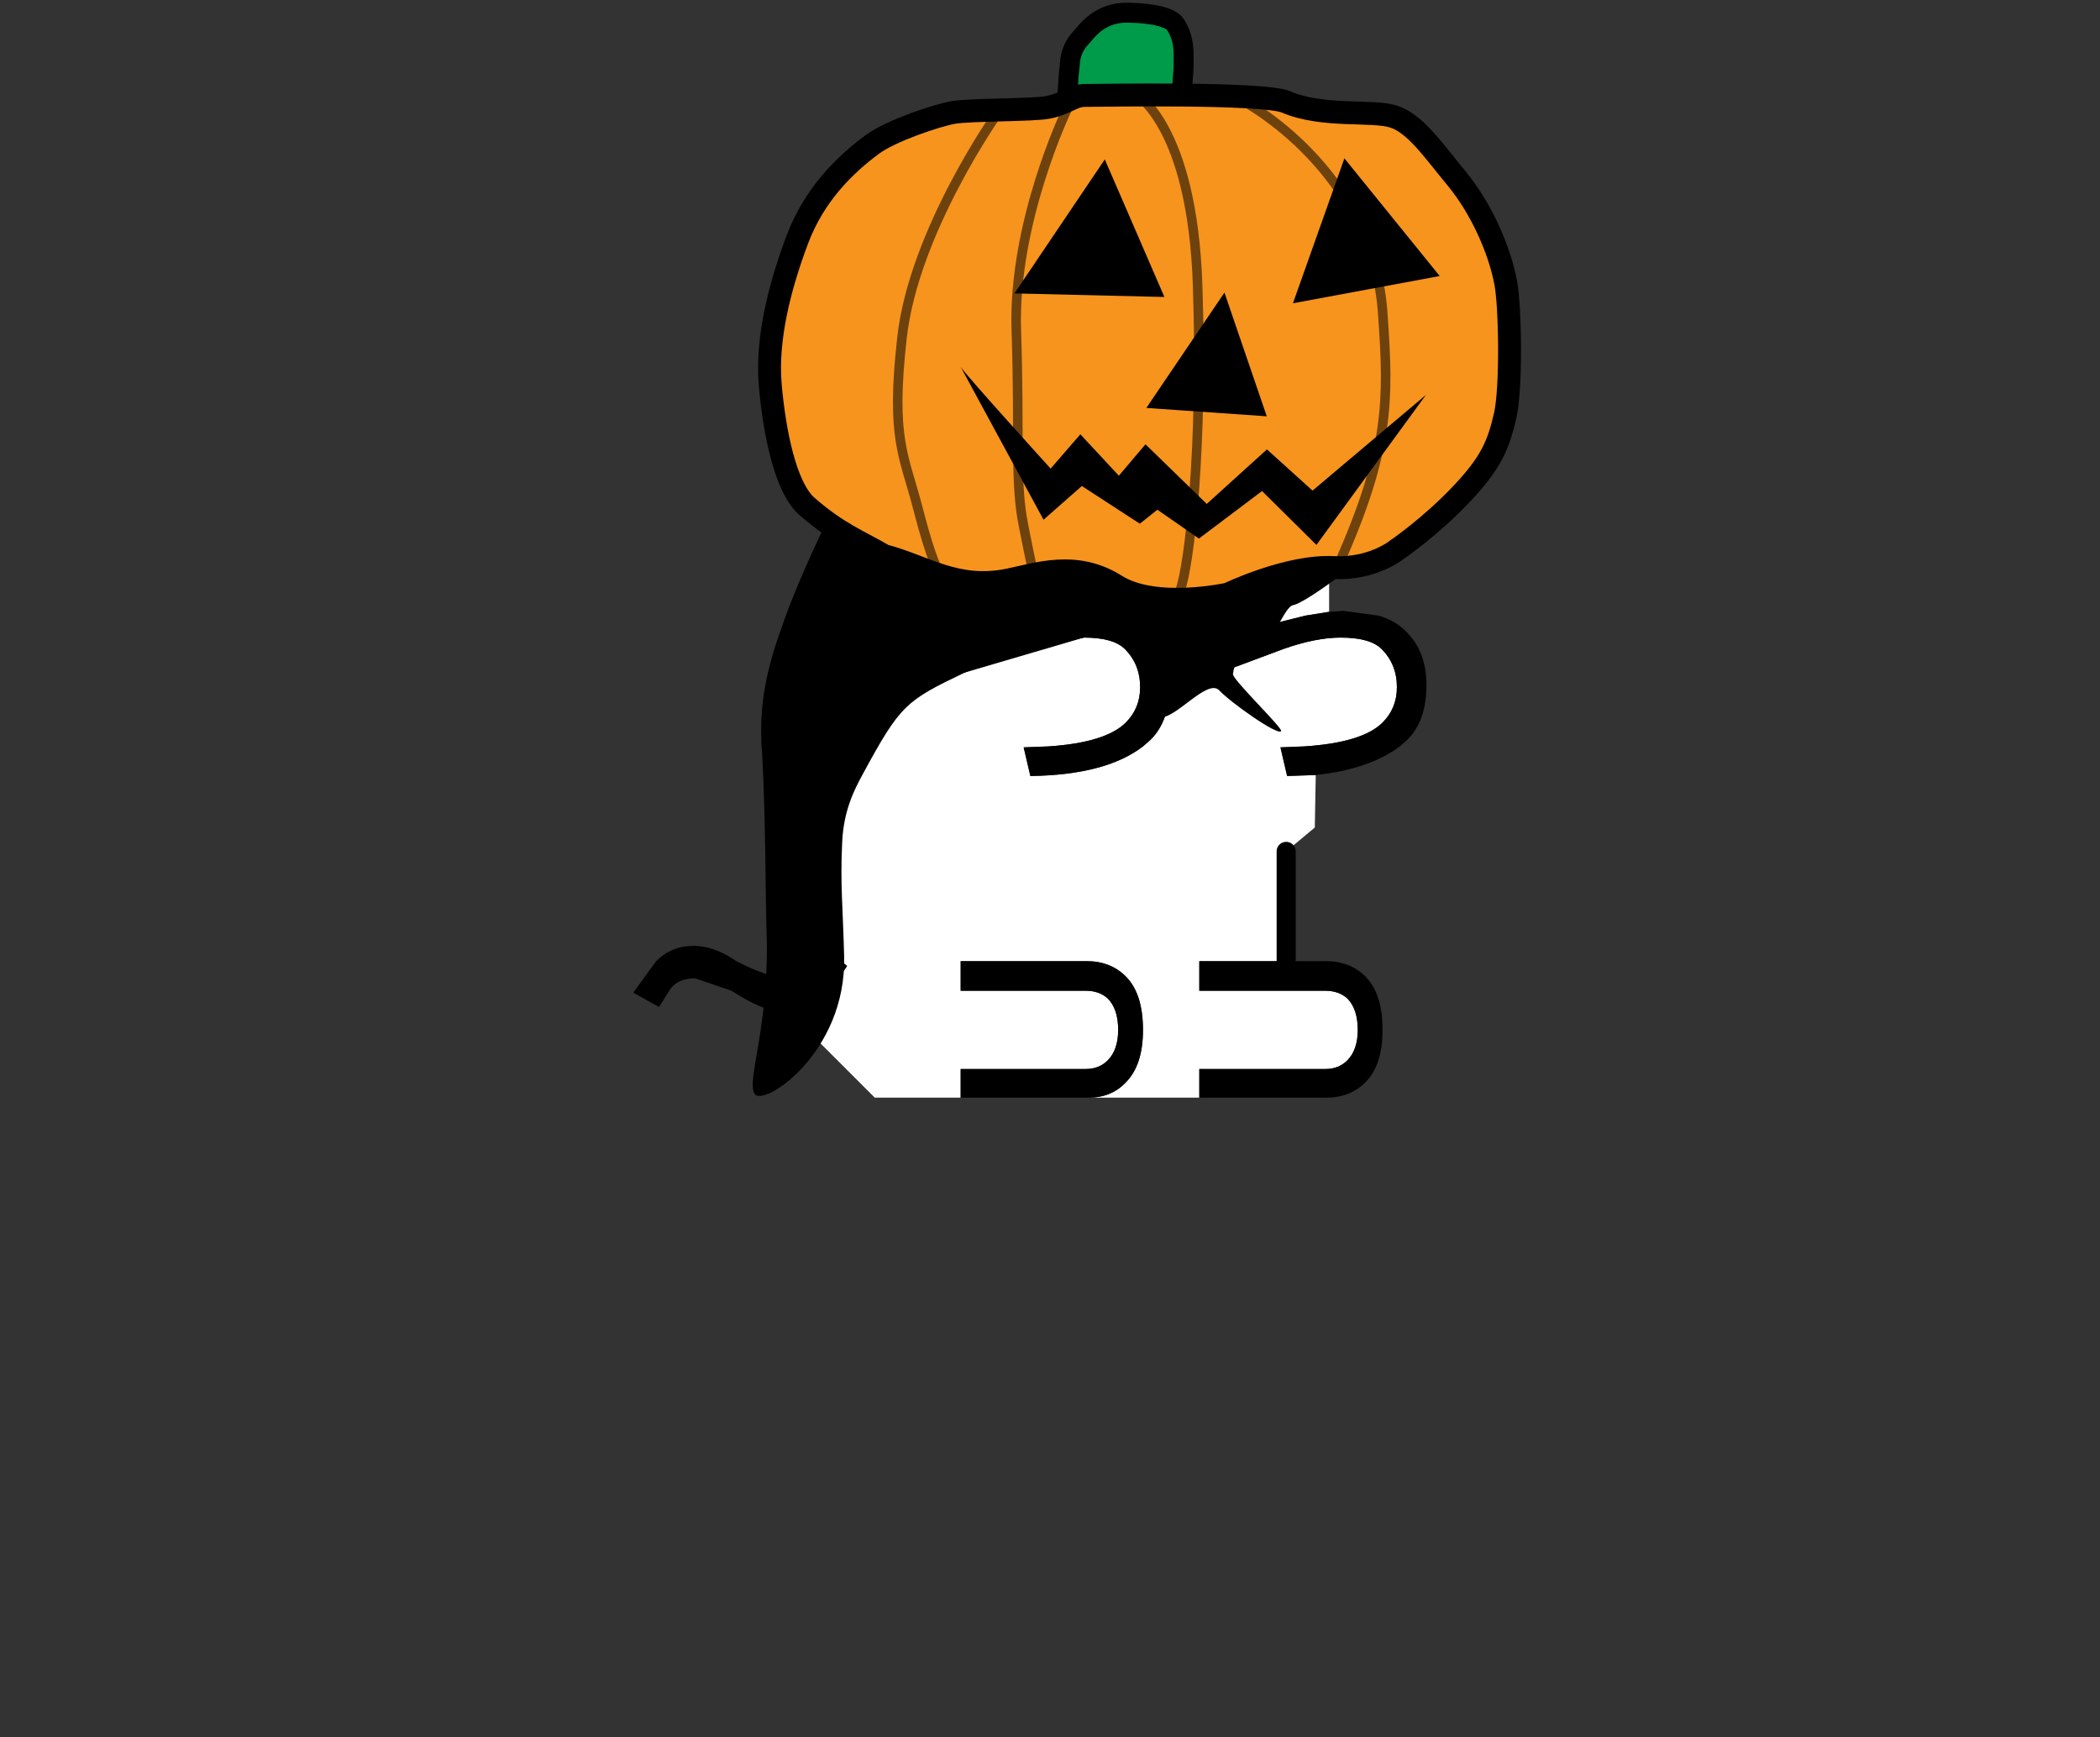 <svg height="182" width="220" xmlns:xlink="http://www.w3.org/1999/xlink" xmlns="http://www.w3.org/2000/svg"><rect width="100%" height="100%" fill="#333333" stroke="none"/><defs><path d="M1.35 0h.2l.55.1.45.35q.45.45.45 1L2.55 2.6q-.45.4-1 .4l-.8-.2-.25-.2-.45-.7v-.15L0 1.45v-.1q.05-.5.5-.9l.25-.2Q1 .05 1.3 0h.05m.45.85L1.55.8Q1.2.75 1 1q-.2.15-.2.45v.15l.15.45H1l.05.05.2.1.3.05.55-.2.15-.6-.05-.3L2.1 1 2.05.95 1.9.85h-.1" fill-rule="evenodd" id="b"/><use height="3" transform="translate(.8)" width="3" xlink:href="#b" id="a" x="0" y="0"/></defs><path d="M139.241 54.7v9.4l-2.5.4-4 1-6.3 1.8 1.3 3.2 6.7-2.5c2.267-.8 4.267-1.2 6-1.2 2.067 0 3.5.4 4.3 1.2 1.067 1.067 1.6 2.4 1.6 4 0 1.467-.5 2.7-1.5 3.7-1.4 1.4-4.133 2.233-8.2 2.5l-2.5.1.7 3 3-.1-.1 5.5-3 2.5v11.5h-9.1v3.1h13.2c.933 0 1.7.267 2.3.8.733.733 1.1 1.833 1.1 3.3 0 1.4-.367 2.467-1.1 3.2-.6.6-1.367.9-2.3.9h-13.2v3h-11.6c1.6 0 2.9-.533 3.9-1.6 1.2-1.2 1.8-3.033 1.8-5.5 0-2.533-.6-4.4-1.8-5.6-1.067-1.067-2.433-1.6-4.1-1.6h-13.2v3.1h13.1c.933 0 1.7.267 2.3.8.733.733 1.1 1.833 1.1 3.3 0 1.4-.367 2.467-1.1 3.2-.6.6-1.367.9-2.3.9h-13.1v3h-9l-6.5-6.5v-3.4l.9-.8c1-.8 1.9-1.833 2.7-3.1l-2.5-2-1.4 1.9.8-21.9 3.5-25.6m31.2 12.5-2.7-1.6-3.8-.5-4 .5-4 1-6.2 1.8 1.3 3.2 6.6-2.5 6-1.2c2.067 0 3.5.4 4.3 1.2 1.067 1.067 1.6 2.4 1.6 4 0 1.467-.5 2.7-1.5 3.7-1.4 1.4-4.1 2.233-8.1 2.5l-2.6.1.7 3c5.267-.067 9.2-1.1 11.8-3.1l.8-.7c1.333-1.333 2-3.233 2-5.7 0-2.4-.733-4.3-2.2-5.7" fill="#fff" fill-rule="evenodd"/><path d="m84.841 101.1 1.4-1.9 2.5 2c-.8 1.267-1.7 2.3-2.7 3.1l-.9.8c-.733.467-1.567.767-2.5.9h-.7c-1.267 0-3.033-.733-5.3-2.2l-3.8-1.3c-1.2 0-2.067.367-2.6 1.1l-1.2 1.9-2.7-1.5 2.4-3.3c1.067-1.067 2.367-1.6 3.9-1.6 1.467 0 2.967.533 4.5 1.6 2.2 1.133 3.9 1.7 5.1 1.7.867 0 1.733-.433 2.6-1.3m15.8 13.9v-3h13.1c.933 0 1.7-.3 2.3-.9.733-.733 1.1-1.8 1.1-3.2 0-1.467-.367-2.567-1.1-3.3-.6-.533-1.367-.8-2.3-.8h-13.1v-3.1h13.2c1.667 0 3.033.533 4.1 1.6 1.2 1.2 1.8 3.067 1.8 5.6 0 2.467-.6 4.3-1.8 5.5-1 1.067-2.3 1.6-3.9 1.6h-13.4m25 0v-3h13.2c.933 0 1.7-.3 2.3-.9.733-.733 1.1-1.8 1.1-3.2 0-1.467-.367-2.567-1.1-3.3-.6-.533-1.367-.8-2.3-.8h-13.2v-3.1h13.3c1.667 0 3.033.533 4.1 1.6 1.2 1.2 1.8 3.067 1.8 5.6 0 2.467-.6 4.3-1.8 5.5-1.067 1.067-2.433 1.6-4.1 1.6h-13.3m12.2-33.8-3 .1-.7-3 2.5-.1c4.067-.267 6.8-1.1 8.2-2.5 1-1 1.5-2.233 1.5-3.7 0-1.6-.533-2.933-1.6-4-.8-.8-2.233-1.2-4.3-1.2-1.733 0-3.733.4-6 1.2l-6.7 2.5-1.3-3.2 6.3-1.8 4-1 2.5-.4 1.5-.1 3.7.5c1.133.333 2.067.867 2.8 1.6 1.467 1.4 2.2 3.3 2.2 5.7 0 2.467-.667 4.367-2 5.7l-.8.7c-2.133 1.6-5.067 2.6-8.8 3m-17.5-15.1c1.467 1.4 2.2 3.3 2.2 5.7 0 2.467-.667 4.367-2 5.7l-.8.7c-2.6 2-6.533 3.033-11.8 3.1l-.7-3 2.6-.1c4-.267 6.7-1.1 8.1-2.5 1-1 1.5-2.233 1.5-3.7 0-1.6-.533-2.933-1.6-4-.8-.8-2.233-1.2-4.3-1.2l-6 1.2-6.6 2.5-1.3-3.2 6.2-1.8 4-1 4-.5 3.8.5 2.7 1.6" fill-rule="evenodd"/><path d="M134.741 100.7V89.2" fill="none" stroke="#000" stroke-linecap="round" stroke-linejoin="round" stroke-width="2"/><path style="display:inline;fill:#000;fill-opacity:1;stroke:none;stroke-width:.5px;stroke-linecap:butt;stroke-linejoin:miter;stroke-opacity:1" d="M25.57 26.437s-1.283 2.486-2.408 5.351c-.77 2.117-1.7 4.472-1.411 7.684.197 3.778.166 7.352.233 9.348.164 4.856-1.051 7.759-.642 8.462.391.788 4.834-2.082 4.704-7.198-.068-2.663-.208-3.71-.103-5.965.077-1.665.633-2.743 1.07-3.548 1.98-3.655 2.253-3.857 5.366-5.344L38.6 33.4l-1.026-.548c.942-.048 3.036-.085 3.652.367.692.508 1.14 1.346 1.092 2.407-.048 1.061-.597 1.686.197 1.935.794.248 2.554-2.08 3.189-1.388.541.59 3.052 2.383 3.23 2.126.105-.152-2.554-2.699-2.52-2.988.116-.977.872-1.81 1.42-1.739.777.102 1.224-1.788 1.75-1.877.527-.089 2.997-1.865 3.2-2.257.205-.39-4.455-1.16-4.455-1.16l-15.036.41Z" transform="matrix(2 0 0 2 36.341 0)"/><path style="fill:#009a4b;fill-opacity:1;stroke:#000;stroke-width:1.044;stroke-linecap:butt;stroke-linejoin:miter;stroke-miterlimit:4;stroke-dasharray:none;stroke-opacity:1" d="M37.759 5.406c-.046-.1.01-1.242.13-2.26.042-.348.197-.773.539-1.145.37-.402.996-1.36 2.483-1.337 1.471.023 2.272.298 2.472.6.513.773.448 1.509.446 2.14-.002.465-.104 1.098-.08 1.694" transform="matrix(2 0 0 2 36.341 0)"/><path style="display:inline;fill:#f7941d;fill-opacity:1;stroke:#000;stroke-width:1.2;stroke-linecap:butt;stroke-linejoin:miter;stroke-miterlimit:4;stroke-dasharray:none;stroke-opacity:1" d="M34.672 30.379c1.506-.311 3.52-1.026 5.606.293 2.066 1.305 5.888.447 5.888.447s3.121-1.508 5.51-1.387c2.052.104 3.317-.93 3.317-.93s1.777-1.205 3.432-2.967c1.507-1.605 1.889-2.514 2.246-4.054.33-1.428.274-5.644.033-6.951-.32-1.737-1.283-3.909-2.561-5.463-1.279-1.554-2.183-2.88-3.295-3.253-1.113-.374-3.715.058-5.654-.775-1.172-.504-9.848-.34-10.52-.34-.67 0-.915.407-1.948.624-.74.155-4.077.113-4.96.268-.884.155-3.28.963-4.238 1.671-1.43 1.059-3.038 2.607-3.937 4.995s-1.63 5.177-1.415 7.617c.214 2.44.788 5.355 1.912 6.343 1.644 1.445 2.825 1.867 4.046 2.59 2.087.538 3.79 1.839 6.538 1.272z" transform="matrix(2 0 0 2 36.341 0)"/><path style="display:inline;fill:#000;fill-opacity:1;stroke:none;stroke-width:.549px;stroke-linecap:butt;stroke-linejoin:miter;stroke-opacity:1" d="m52.25 8.295-2.695 7.592 7.688-1.428Z" transform="matrix(2 0 0 2 36.341 0)"/><path style="display:inline;fill:#000;fill-opacity:1;stroke:none;stroke-width:.566px;stroke-linecap:butt;stroke-linejoin:miter;stroke-opacity:1" d="M34.966 15.37 39.7 8.35l3.122 7.207z" transform="matrix(2 0 0 2 36.341 0)"/><path style="display:inline;fill:#000;fill-opacity:1;stroke:none;stroke-width:.602px;stroke-linecap:butt;stroke-linejoin:miter;stroke-opacity:1" d="m41.876 21.37 4.092-6.044 2.216 6.482z" transform="matrix(2 0 0 2 36.341 0)"/><path style="display:inline;fill:#000;fill-opacity:1;stroke:none;stroke-width:.544px;stroke-linecap:butt;stroke-linejoin:miter;stroke-opacity:1" d="M32.147 19.213c.287.457 4.716 5.334 4.716 5.334l1.556-1.797 2.017 2.17 1.395-1.646 3.21 3.124 3.152-2.857 2.388 2.16 5.943-5.016-5.739 7.86-2.848-2.822-3.307 2.49-2.175-1.511-.92.732-3.037-1.974-2.007 1.766z" transform="matrix(2 0 0 2 36.341 0)"/><path style="fill:none;stroke:#000;stroke-width:.5px;stroke-linecap:butt;stroke-linejoin:miter;stroke-opacity:.551" d="M34.11 5.89s-4.4 6.205-5.03 11.773c-.607 5.368.112 6.172.842 9.012.73 2.84 1.114 3.341 1.114 3.341l.14.296M37.715 5.743s-2.837 5.884-2.65 11.552c.187 5.667-.086 7.893.37 10.201.456 2.308.505 2.441.505 2.441M41.298 4.904s2.985 1.613 3.265 10.057c.28 8.444-.428 14.704-.93 16.005-.503 1.3-.1.349-.1.349M46.863 5.244s6.995 3.62 7.409 11.384c.309 4.326.319 7.001-2.299 12.877" transform="matrix(2 0 0 2 36.341 0)"/></svg>